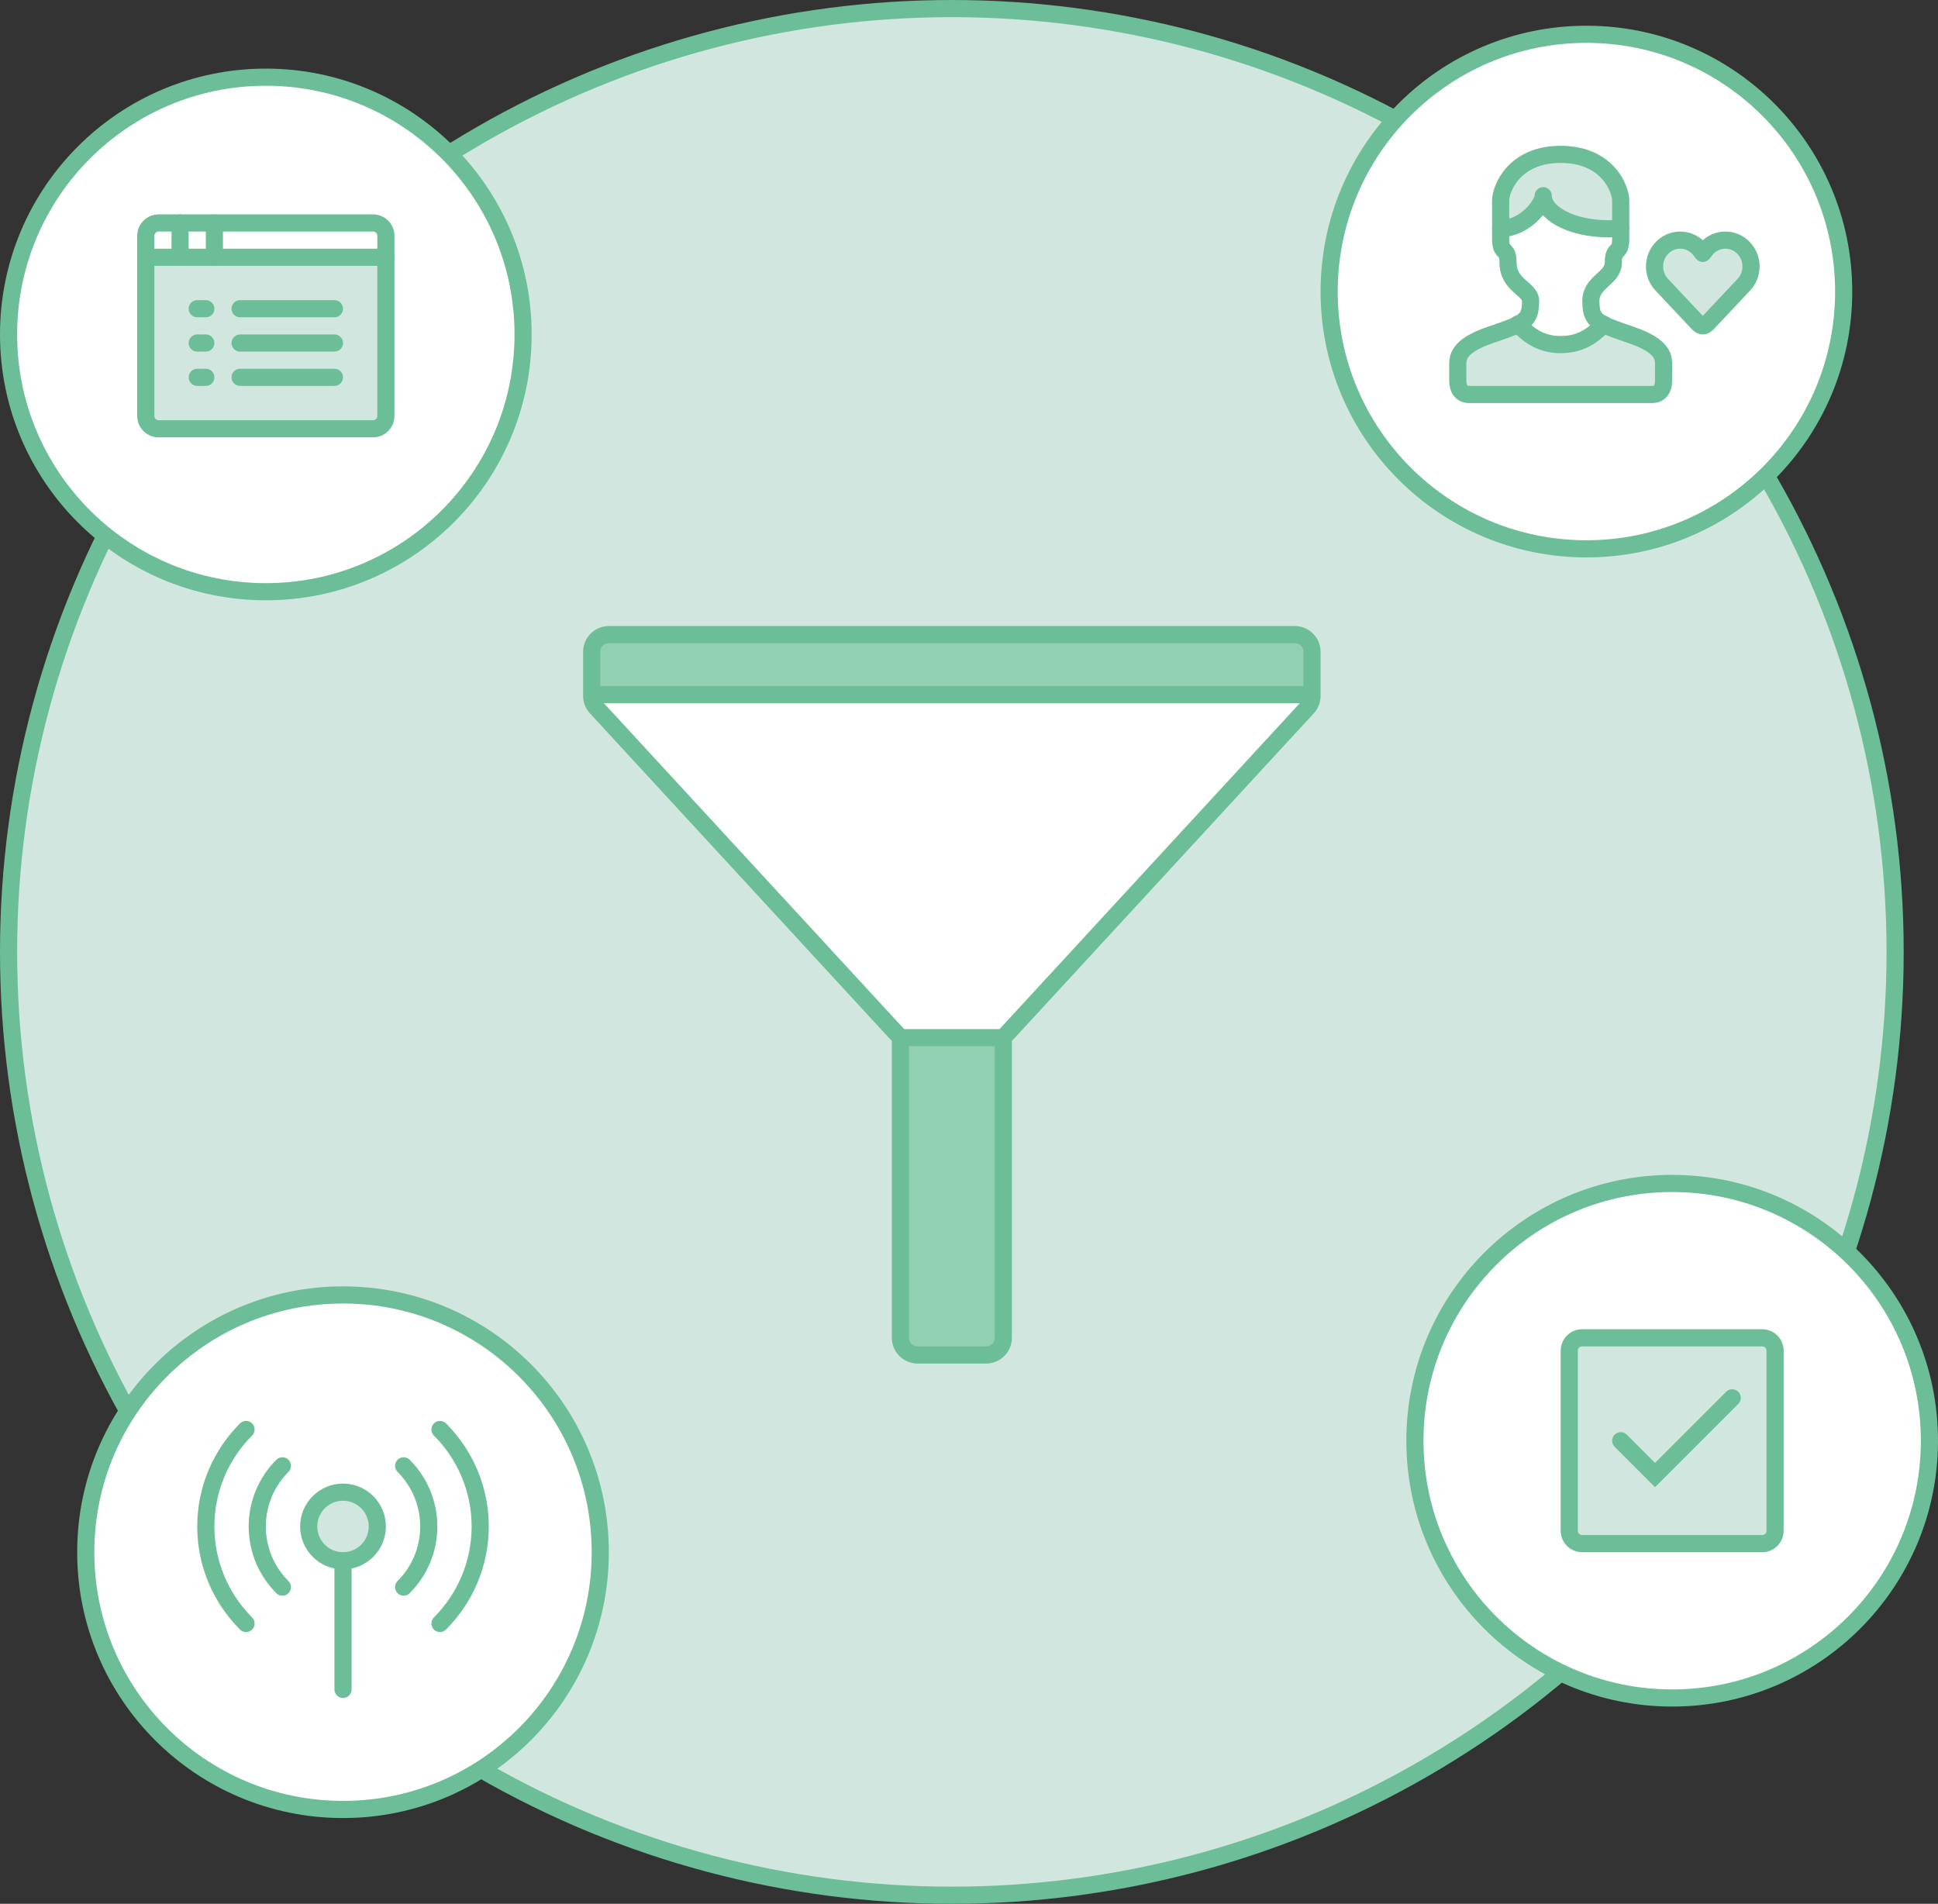 <?xml version="1.0" encoding="utf-8"?>
<!-- Generator: Adobe Illustrator 16.0.0, SVG Export Plug-In . SVG Version: 6.00 Build 0)  -->
<!DOCTYPE svg PUBLIC "-//W3C//DTD SVG 1.1//EN" "http://www.w3.org/Graphics/SVG/1.1/DTD/svg11.dtd">
<svg version="1.1" id="Layer_1" xmlns="http://www.w3.org/2000/svg" xmlns:xlink="http://www.w3.org/1999/xlink" x="0px" y="0px"
	 width="226px" height="222px" viewBox="0 0 226 222" enable-background="new 0 0 226 222" xml:space="preserve">
<rect x="0" y="0" width="226" height="222" fill="#333333" stroke="none"/>
<g>
	<defs>
		<rect id="SVGID_1_" width="226" height="222"/>
	</defs>
	<clipPath id="SVGID_2_">
		<use xlink:href="#SVGID_1_"  overflow="visible"/>
	</clipPath>
	<path clip-path="url(#SVGID_2_)" fill="#D1E6DE" d="M221,111c0,60.751-49.249,110-110,110S1,171.751,1,111S50.249,1,111,1
		S221,50.249,221,111"/>
	
		<circle clip-path="url(#SVGID_2_)" fill="none" stroke="#6CBE99" stroke-width="2" stroke-linecap="round" stroke-linejoin="round" stroke-miterlimit="1" cx="111" cy="111" r="110"/>
	<path clip-path="url(#SVGID_2_)" fill="#FFFFFF" d="M61,39.1C60.945,55.667,47.469,69.055,30.901,69
		C14.332,68.944,0.945,55.469,1,38.9C1.055,22.333,14.531,8.945,31.1,9C47.668,9.056,61.055,22.532,61,39.1"/>
	
		<circle clip-path="url(#SVGID_2_)" fill="none" stroke="#6CBE99" stroke-width="2" stroke-miterlimit="10" cx="31" cy="39" r="30"/>
	<path clip-path="url(#SVGID_2_)" fill="#FFFFFF" d="M70,181c0,16.569-13.431,30-30,30s-30-13.431-30-30s13.431-30,30-30
		S70,164.431,70,181"/>
	
		<circle clip-path="url(#SVGID_2_)" fill="none" stroke="#6CBE99" stroke-width="2" stroke-miterlimit="10" cx="40" cy="181" r="30"/>
	<path clip-path="url(#SVGID_2_)" fill="#FFFFFF" d="M215,34c0,16.569-13.431,30-30,30s-30-13.431-30-30s13.431-30,30-30
		S215,17.431,215,34"/>
	
		<circle clip-path="url(#SVGID_2_)" fill="none" stroke="#6CBE99" stroke-width="2" stroke-miterlimit="10" cx="185" cy="34" r="30"/>
	<path clip-path="url(#SVGID_2_)" fill="#FFFFFF" d="M225,168c0,16.569-13.431,30-30,30s-30-13.431-30-30s13.431-30,30-30
		S225,151.431,225,168"/>
	
		<circle clip-path="url(#SVGID_2_)" fill="none" stroke="#6CBE99" stroke-width="2" stroke-miterlimit="10" cx="195" cy="168" r="30"/>
	<g clip-path="url(#SVGID_2_)">
		<defs>
			<rect id="SVGID_3_" x="69" y="74" width="84" height="84"/>
		</defs>
		<clipPath id="SVGID_4_">
			<use xlink:href="#SVGID_3_"  overflow="visible"/>
		</clipPath>
		<g clip-path="url(#SVGID_4_)">
			<defs>
				<rect id="SVGID_5_" x="69" y="74" width="84" height="84"/>
			</defs>
			<clipPath id="SVGID_6_">
				<use xlink:href="#SVGID_5_"  overflow="visible"/>
			</clipPath>
			<path clip-path="url(#SVGID_6_)" fill="#FFFFFF" d="M153,81v0.16c0,0.54-0.22,1.05-0.61,1.43L117,121h-12L69.61,82.59
				C69.22,82.21,69,81.7,69,81.16V81h1h82.39H153z"/>
			<path clip-path="url(#SVGID_6_)" fill="#92D0B3" d="M153,76v5h-0.61H70h-1v-5c0-1.1,0.9-2,2-2h40h40C152.1,74,153,74.9,153,76"/>
			<path clip-path="url(#SVGID_6_)" fill="#92D0B3" d="M117,121v35c0,1.1-0.9,2-2,2h-4h-4c-1.1,0-2-0.9-2-2v-35H117z"/>
		</g>
	</g>
	
		<path clip-path="url(#SVGID_2_)" fill="none" stroke="#6CBE99" stroke-width="2" stroke-linecap="round" stroke-linejoin="round" stroke-miterlimit="10" d="
		M117,121v35c0,1.1-0.9,2-2,2h-4h-4c-1.1,0-2-0.9-2-2v-35L69.61,82.59C69.22,82.21,69,81.7,69,81.16V81v-5c0-1.1,0.9-2,2-2h40h40
		c1.1,0,2,0.9,2,2v5v0.16c0,0.54-0.22,1.05-0.61,1.43L117,121z"/>
	
		<line clip-path="url(#SVGID_2_)" fill="none" stroke="#6CBE99" stroke-width="2" stroke-linecap="round" stroke-linejoin="round" stroke-miterlimit="10" x1="70" y1="81" x2="152.39" y2="81"/>
	
		<line clip-path="url(#SVGID_2_)" fill="none" stroke="#6CBE99" stroke-width="2" stroke-linecap="round" stroke-linejoin="round" stroke-miterlimit="10" x1="105" y1="121" x2="117" y2="121"/>
	<g clip-path="url(#SVGID_2_)">
		<defs>
			<rect id="SVGID_7_" x="169.999" y="18" width="24.002" height="28"/>
		</defs>
		<clipPath id="SVGID_8_">
			<use xlink:href="#SVGID_7_"  overflow="visible"/>
		</clipPath>
		<g clip-path="url(#SVGID_8_)">
			<defs>
				<rect id="SVGID_9_" x="169.999" y="18" width="24.002" height="28"/>
			</defs>
			<clipPath id="SVGID_10_">
				<use xlink:href="#SVGID_9_"  overflow="visible"/>
			</clipPath>
			<path clip-path="url(#SVGID_10_)" fill="#FFFFFF" d="M185.52,35.1c0,1.5,0.311,2.14,1.471,2.73c-1.36,1.48-2.87,2.35-4.99,2.35
				s-3.59-0.89-4.95-2.37c1.13-0.58,1.44-1.23,1.44-2.71c0-1.46-2.63-1.77-2.63-4.5c0-1.8-0.86-0.9-0.86-2.7v-1.23
				c2.98-0.09,4.96-2.9,4.96-3.85c0,1.93,3.07,3.86,7.68,3.86c0.61,0,0.99-0.08,1.36-0.16v1.38c0,1.8-0.86,0.9-0.86,2.7
				C188.14,32.52,185.52,32.82,185.52,35.1"/>
			<path clip-path="url(#SVGID_10_)" fill="#D1E6DE" d="M189,23.4v3.12c-0.37,0.08-0.75,0.16-1.36,0.16
				c-4.609,0-7.68-1.93-7.68-3.86c0,0.95-1.979,3.76-4.96,3.85V23.4c0-1.44,1.59-5.4,7-5.4S189,21.96,189,23.4"/>
			<path clip-path="url(#SVGID_10_)" fill="#D1E6DE" d="M170,42.74c0-0.94-0.15-2.32,3.76-3.67c1.521-0.52,2.57-0.87,3.29-1.26
				c1.36,1.48,2.83,2.37,4.95,2.37s3.63-0.87,4.99-2.35c0.72,0.38,1.76,0.72,3.26,1.24c3.91,1.35,3.75,2.73,3.75,3.67v1.68
				c0,0.87-0.41,1.58-1.32,1.58H182h-10.68c-0.91,0-1.32-0.71-1.32-1.58V42.74z"/>
		</g>
	</g>
	
		<path clip-path="url(#SVGID_2_)" fill="none" stroke="#6CBE99" stroke-width="2" stroke-linecap="round" stroke-linejoin="round" stroke-miterlimit="10" d="
		M186.99,37.83c-1.16-0.59-1.471-1.23-1.471-2.73c0-2.28,2.62-2.58,2.62-4.5c0-1.8,0.86-0.9,0.86-2.7v-1.38V23.4
		c0-1.44-1.59-5.4-7-5.4s-7,3.96-7,5.4v3.27v1.23c0,1.8,0.86,0.9,0.86,2.7c0,2.73,2.63,3.04,2.63,4.5c0,1.48-0.311,2.13-1.44,2.71
		c-0.72,0.39-1.77,0.74-3.29,1.26c-3.91,1.35-3.76,2.73-3.76,3.67v1.68c0,0.87,0.41,1.58,1.32,1.58H182h10.68
		c0.91,0,1.32-0.71,1.32-1.58v-1.68c0-0.94,0.16-2.32-3.75-3.67C188.75,38.55,187.71,38.21,186.99,37.83z"/>
	
		<path clip-path="url(#SVGID_2_)" fill="none" stroke="#6CBE99" stroke-width="2" stroke-linecap="round" stroke-linejoin="round" stroke-miterlimit="10" d="
		M175,26.67c2.98-0.09,4.96-2.9,4.96-3.85c0,1.93,3.07,3.86,7.68,3.86c0.61,0,0.99-0.08,1.36-0.16"/>
	
		<path clip-path="url(#SVGID_2_)" fill="none" stroke="#6CBE99" stroke-width="2" stroke-linecap="round" stroke-linejoin="round" stroke-miterlimit="10" d="
		M177.02,37.78l0.03,0.03c1.36,1.48,2.83,2.37,4.95,2.37s3.63-0.87,4.99-2.35l0.02-0.02"/>
	<path clip-path="url(#SVGID_2_)" fill="#D1E6DE" d="M198.567,38c-0.269,0-0.519-0.266-0.708-0.467l-4.045-4.303
		c-1.159-1.191-1.159-3.136,0.004-4.33c0.564-0.58,1.316-0.9,2.117-0.9c0.8,0,1.552,0.32,2.117,0.9l0.517,0.644l0.497-0.619
		c0.587-0.605,1.34-0.925,2.14-0.925c0.801,0,1.553,0.32,2.116,0.9c1.164,1.194,1.164,3.139,0,4.335l-4.041,4.299
		C199.093,37.735,198.837,38,198.567,38"/>
	
		<path clip-path="url(#SVGID_2_)" fill="none" stroke="#6CBE99" stroke-width="2" stroke-linecap="round" stroke-linejoin="round" stroke-miterlimit="10" d="
		M198.567,38c-0.269,0-0.519-0.266-0.708-0.467l-4.045-4.303c-1.159-1.191-1.159-3.136,0.004-4.33c0.564-0.58,1.316-0.9,2.117-0.9
		c0.8,0,1.552,0.32,2.117,0.9l0.517,0.644l0.497-0.619c0.587-0.605,1.34-0.925,2.14-0.925c0.801,0,1.553,0.32,2.116,0.9
		c1.164,1.194,1.164,3.139,0,4.335l-4.041,4.299C199.093,37.735,198.837,38,198.567,38z"/>
	<path clip-path="url(#SVGID_2_)" fill="#D1E6DE" d="M205.5,180h-21c-0.828,0-1.5-0.672-1.5-1.5v-21c0-0.828,0.672-1.5,1.5-1.5h21
		c0.828,0,1.5,0.672,1.5,1.5v21C207,179.328,206.328,180,205.5,180"/>
	<path clip-path="url(#SVGID_2_)" fill="none" stroke="#6CBE99" stroke-width="2" stroke-miterlimit="10" d="M205.5,180h-21
		c-0.828,0-1.5-0.672-1.5-1.5v-21c0-0.828,0.672-1.5,1.5-1.5h21c0.828,0,1.5,0.672,1.5,1.5v21C207,179.328,206.328,180,205.5,180z"
		/>
	
		<polyline clip-path="url(#SVGID_2_)" fill="none" stroke="#6CBE99" stroke-width="2" stroke-linecap="round" stroke-miterlimit="10" points="
		189,168 193,172 202,163 	"/>
	
		<path clip-path="url(#SVGID_2_)" fill="none" stroke="#6CBE99" stroke-width="2" stroke-linecap="round" stroke-linejoin="round" stroke-miterlimit="10" d="
		M28.69,189.31C25.8,186.41,24,182.41,24,178s1.8-8.41,4.69-11.31"/>
	
		<path clip-path="url(#SVGID_2_)" fill="none" stroke="#6CBE99" stroke-width="2" stroke-linecap="round" stroke-linejoin="round" stroke-miterlimit="10" d="
		M51.31,166.69C54.2,169.59,56,173.59,56,178s-1.8,8.41-4.69,11.31"/>
	
		<path clip-path="url(#SVGID_2_)" fill="none" stroke="#6CBE99" stroke-width="2" stroke-linecap="round" stroke-linejoin="round" stroke-miterlimit="10" d="
		M32.93,185.07C31.12,183.26,30,180.76,30,178s1.12-5.26,2.93-7.07"/>
	
		<path clip-path="url(#SVGID_2_)" fill="none" stroke="#6CBE99" stroke-width="2" stroke-linecap="round" stroke-linejoin="round" stroke-miterlimit="10" d="
		M47.07,170.93C48.88,172.74,50,175.24,50,178s-1.12,5.26-2.93,7.07"/>
	<path clip-path="url(#SVGID_2_)" fill="#D1E6DE" d="M44,178c0,2.209-1.791,4-4,4s-4-1.791-4-4s1.791-4,4-4S44,175.791,44,178"/>
	
		<circle clip-path="url(#SVGID_2_)" fill="none" stroke="#6CBE99" stroke-width="2" stroke-miterlimit="10" cx="40" cy="178" r="4"/>
	
		<line clip-path="url(#SVGID_2_)" fill="none" stroke="#6CBE99" stroke-width="2" stroke-linecap="round" stroke-miterlimit="10" x1="40" y1="182" x2="40" y2="197"/>
	<g clip-path="url(#SVGID_2_)">
		<defs>
			<rect id="SVGID_11_" x="17" y="26" width="28" height="24"/>
		</defs>
		<clipPath id="SVGID_12_">
			<use xlink:href="#SVGID_11_"  overflow="visible"/>
		</clipPath>
		<g clip-path="url(#SVGID_12_)">
			<defs>
				<rect id="SVGID_13_" x="17" y="26" width="28" height="24"/>
			</defs>
			<clipPath id="SVGID_14_">
				<use xlink:href="#SVGID_13_"  overflow="visible"/>
			</clipPath>
			<path clip-path="url(#SVGID_14_)" fill="#D1E6DE" d="M45,30v18.5c0,0.83-0.67,1.5-1.5,1.5h-25c-0.83,0-1.5-0.67-1.5-1.5V30h4h4
				H45z"/>
			<path clip-path="url(#SVGID_14_)" fill="#FFFFFF" d="M45,27.5V30H25v-4h18.5C44.33,26,45,26.67,45,27.5"/>
			<rect x="21" y="26" clip-path="url(#SVGID_14_)" fill="#FFFFFF" width="4" height="4"/>
			<path clip-path="url(#SVGID_14_)" fill="#FFFFFF" d="M21,26v4h-4v-2.5c0-0.83,0.67-1.5,1.5-1.5H21z"/>
		</g>
	</g>
	
		<path clip-path="url(#SVGID_2_)" fill="none" stroke="#6CBE99" stroke-width="2" stroke-linecap="round" stroke-linejoin="round" stroke-miterlimit="10" d="
		M45,30v18.5c0,0.83-0.67,1.5-1.5,1.5h-25c-0.83,0-1.5-0.67-1.5-1.5V30v-2.5c0-0.83,0.67-1.5,1.5-1.5H21h4h18.5
		c0.83,0,1.5,0.67,1.5,1.5V30z"/>
	
		<polyline clip-path="url(#SVGID_2_)" fill="none" stroke="#6CBE99" stroke-width="2" stroke-linecap="round" stroke-linejoin="round" stroke-miterlimit="10" points="
		17,30 21,30 25,30 45,30 	"/>
	
		<line clip-path="url(#SVGID_2_)" fill="none" stroke="#6CBE99" stroke-width="2" stroke-linecap="round" stroke-linejoin="round" stroke-miterlimit="10" x1="21" y1="26" x2="21" y2="30"/>
	
		<line clip-path="url(#SVGID_2_)" fill="none" stroke="#6CBE99" stroke-width="2" stroke-linecap="round" stroke-linejoin="round" stroke-miterlimit="10" x1="25" y1="26" x2="25" y2="30"/>
	
		<line clip-path="url(#SVGID_2_)" fill="none" stroke="#6CBE99" stroke-width="2" stroke-linecap="round" stroke-linejoin="round" stroke-miterlimit="10" x1="28" y1="36" x2="39" y2="36"/>
	
		<line clip-path="url(#SVGID_2_)" fill="none" stroke="#6CBE99" stroke-width="2" stroke-linecap="round" stroke-linejoin="round" stroke-miterlimit="10" x1="23" y1="36" x2="24" y2="36"/>
	
		<line clip-path="url(#SVGID_2_)" fill="none" stroke="#6CBE99" stroke-width="2" stroke-linecap="round" stroke-linejoin="round" stroke-miterlimit="10" x1="28" y1="40" x2="39" y2="40"/>
	
		<line clip-path="url(#SVGID_2_)" fill="none" stroke="#6CBE99" stroke-width="2" stroke-linecap="round" stroke-linejoin="round" stroke-miterlimit="10" x1="23" y1="40" x2="24" y2="40"/>
	
		<line clip-path="url(#SVGID_2_)" fill="none" stroke="#6CBE99" stroke-width="2" stroke-linecap="round" stroke-linejoin="round" stroke-miterlimit="10" x1="28" y1="44" x2="39" y2="44"/>
	
		<line clip-path="url(#SVGID_2_)" fill="none" stroke="#6CBE99" stroke-width="2" stroke-linecap="round" stroke-linejoin="round" stroke-miterlimit="10" x1="23" y1="44" x2="24" y2="44"/>
</g>
</svg>
